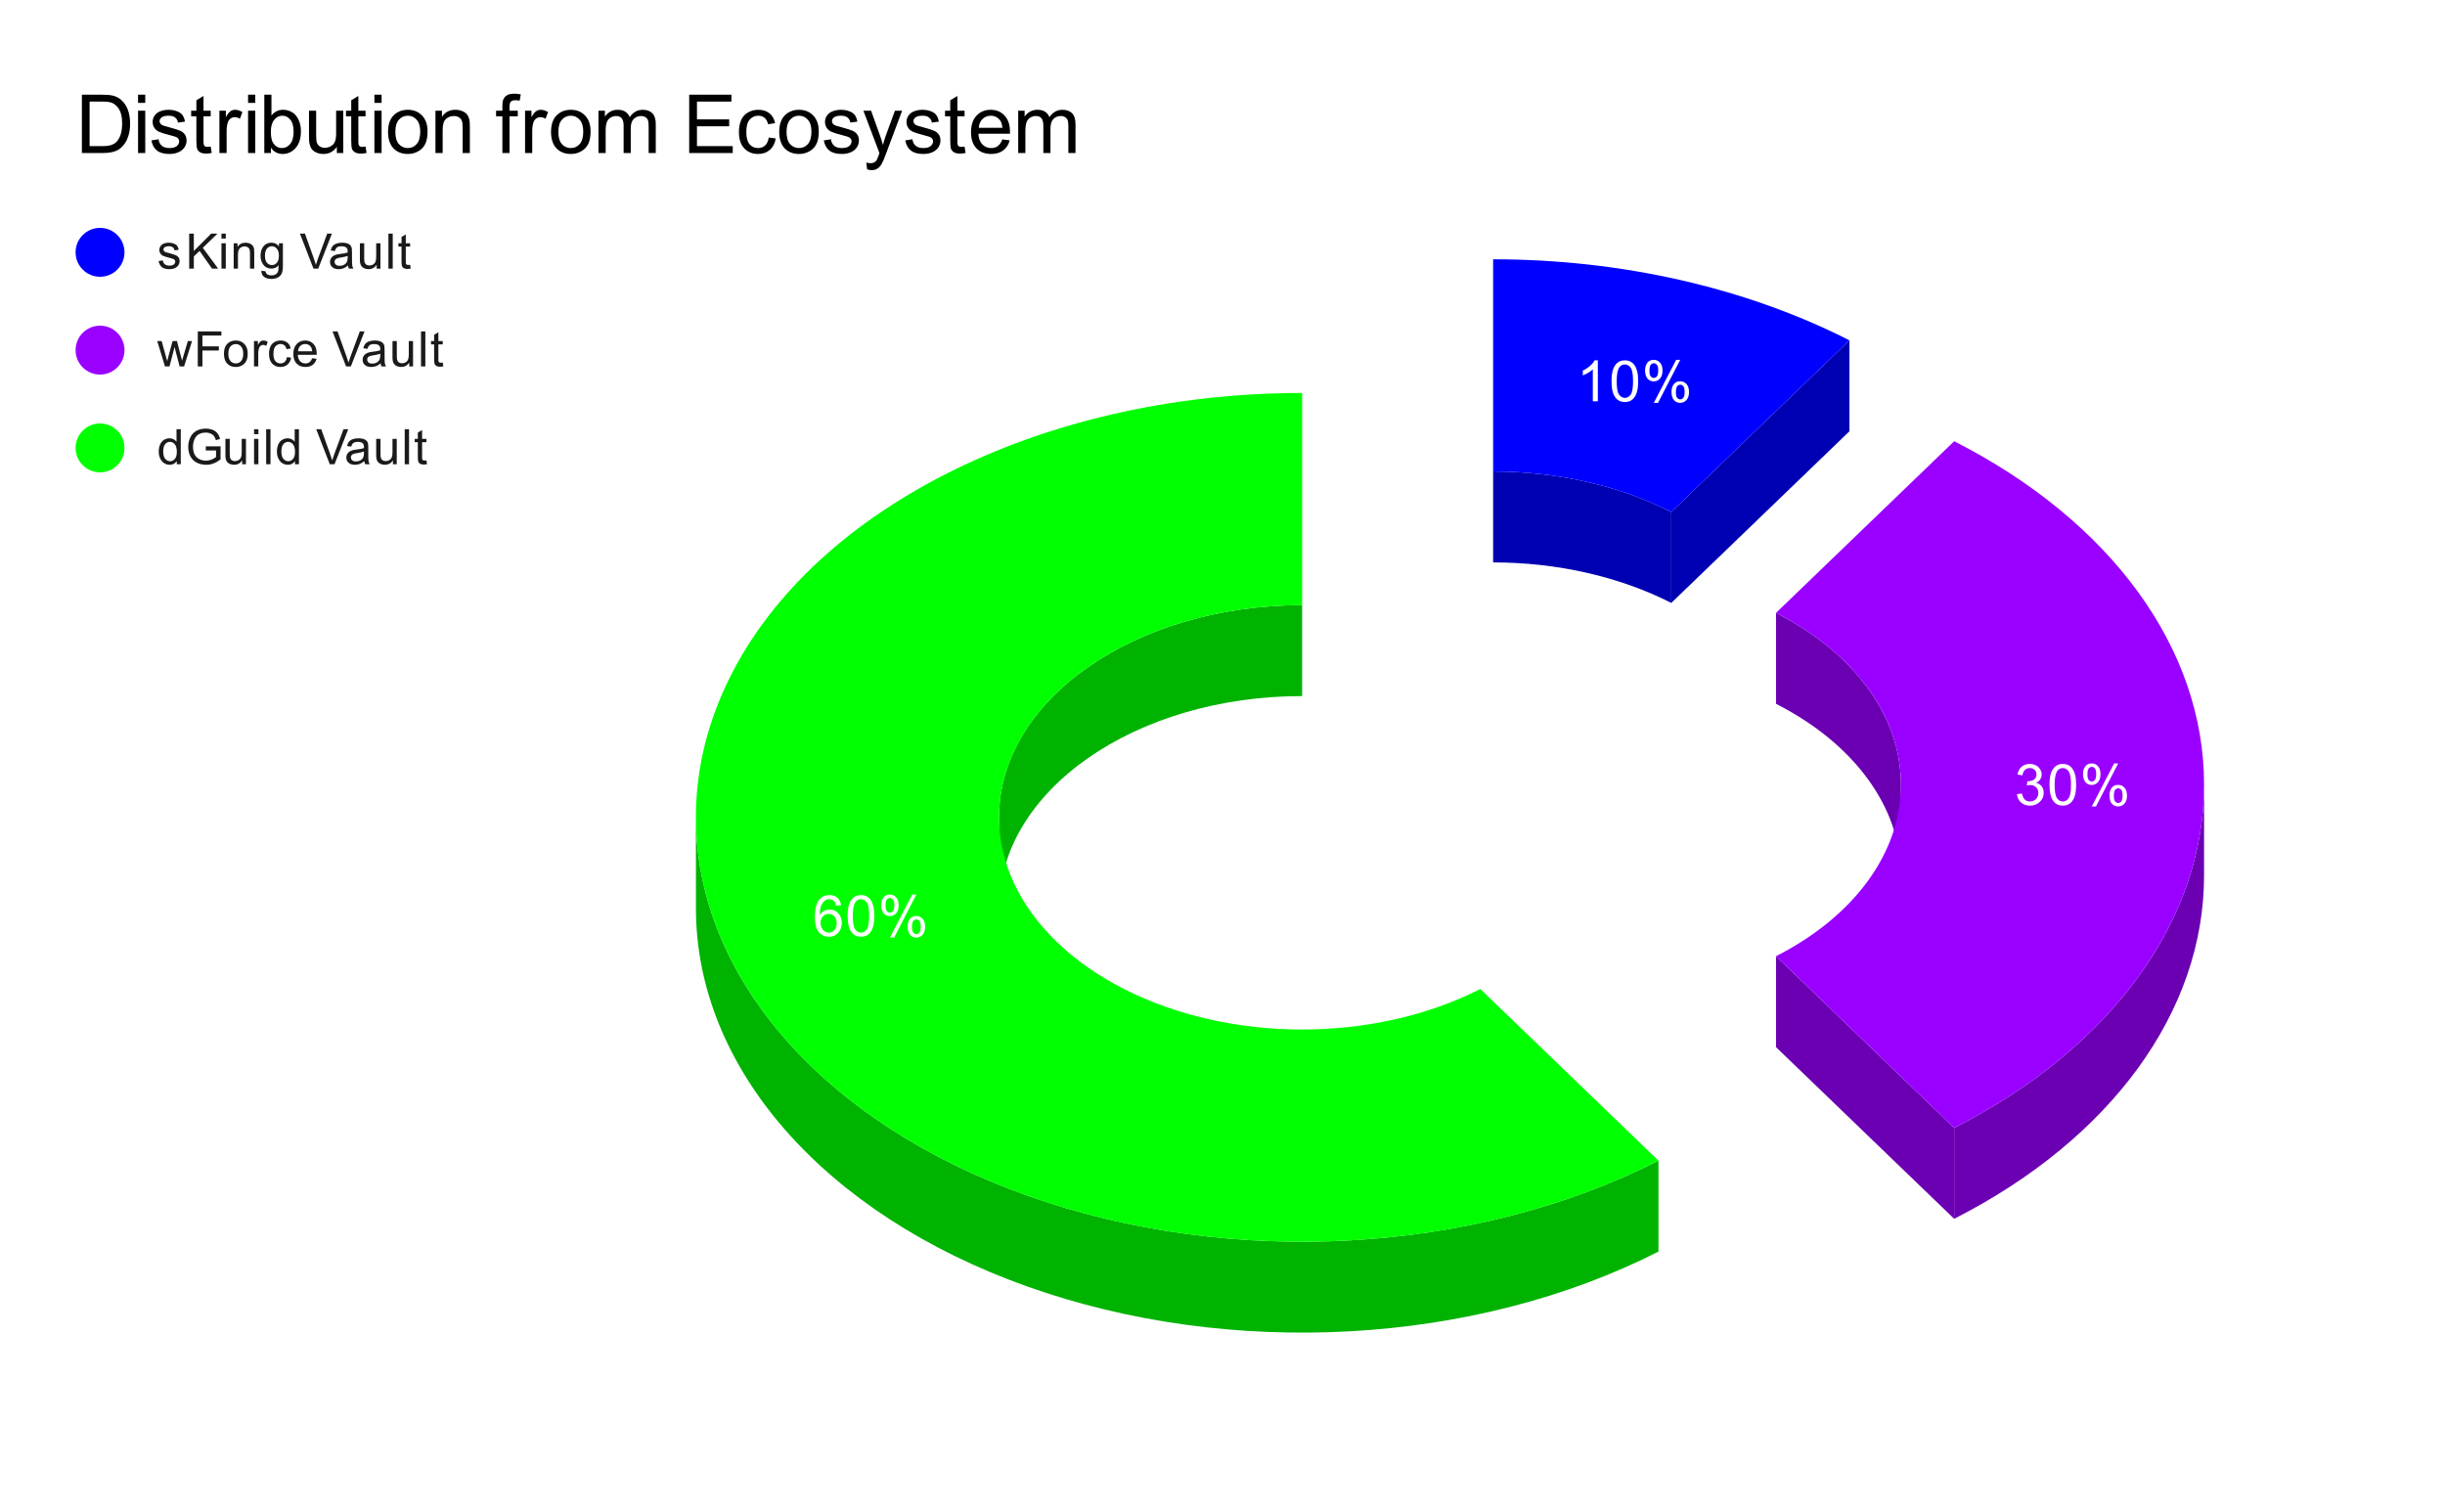 <svg version="1.1" viewBox="0.0 0.0 600.0 371.0" fill="none" stroke="none" stroke-linecap="square" stroke-miterlimit="10" width="600" height="371" xmlns:xlink="http://www.w3.org/1999/xlink" xmlns="http://www.w3.org/2000/svg"><path fill="#ffffff" d="M0 0L600.0 0L600.0 371.0L0 371.0L0 0Z" fill-rule="nonzero"/><path fill="#0000b3" d="M410.132 125.642L453.853 83.518L453.853 105.833L410.132 147.957Z" fill-rule="nonzero"/><path fill="#0000b3" d="M366.411 115.698C382.119 115.698 397.424 119.179 410.132 125.642L410.132 147.957C397.424 141.494 382.119 138.013 366.411 138.013Z" fill-rule="nonzero"/><path fill="#0000ff" d="M366.411 63.629C397.827 63.629 428.437 70.591 453.853 83.518L410.132 125.642C397.424 119.179 382.119 115.698 366.411 115.698Z" fill-rule="nonzero"/><path fill="#6b00b3" d="M435.831 234.65L479.552 276.774L479.552 299.089L435.831 256.965Z" fill-rule="nonzero"/><path fill="#6b00b3" d="M540.876 214.841C540.876 248.175 518.078 279.496 479.552 299.089L479.552 276.774C518.078 257.181 540.876 225.861 540.876 192.526Z" fill-rule="nonzero"/><path fill="#6b00b3" d="M435.831 150.402C455.094 160.198 466.493 175.858 466.493 192.526L466.493 214.841C466.493 198.173 455.094 182.513 435.831 172.717Z" fill-rule="nonzero"/><path fill="#9900ff" d="M479.552 108.278C518.078 127.871 540.876 159.191 540.876 192.526C540.876 225.861 518.078 257.181 479.552 276.774L435.831 234.65C455.094 224.853 466.493 209.193 466.493 192.526C466.493 175.858 455.094 160.198 435.831 150.402Z" fill-rule="nonzero"/><path fill="#00b300" d="M406.989 307.134C361.731 330.152 301.852 333.45 252.008 315.672C202.163 297.894 170.78 262.045 170.78 222.886L170.78 200.571C170.78 239.73 202.163 275.579 252.008 293.357C301.852 311.135 361.731 307.837 406.989 284.819Z" fill-rule="nonzero"/><path fill="#00b300" d="M245.163 200.571C245.163 171.814 278.466 148.502 319.546 148.502L319.546 170.817C278.466 170.817 245.163 194.129 245.163 222.886Z" fill-rule="nonzero"/><path fill="#00ff00" d="M406.989 284.819C354.848 311.337 284.244 311.337 232.104 284.819C179.963 258.301 158.145 211.298 178.061 168.391C197.977 125.484 255.097 96.434 319.546 96.434L319.546 148.502C287.322 148.502 258.762 163.028 248.804 184.481C238.846 205.934 249.755 229.436 275.825 242.695C301.895 255.954 337.197 255.954 363.268 242.695Z" fill-rule="nonzero"/><path fill="#ffffff" d="M392.108 98.486L390.874 98.486L390.874 90.642Q390.436 91.064 389.702 91.502Q388.983 91.923 388.42 92.127L388.42 90.939Q389.452 90.455 390.217 89.767Q390.999 89.08 391.311 88.423L392.108 88.423L392.108 98.486ZM395.467 93.548Q395.467 91.767 395.827 90.689Q396.202 89.595 396.92 89.017Q397.639 88.423 398.733 88.423Q399.545 88.423 400.155 88.752Q400.764 89.08 401.155 89.689Q401.561 90.298 401.78 91.173Q401.999 92.048 401.999 93.548Q401.999 95.314 401.639 96.392Q401.28 97.47 400.561 98.064Q399.842 98.658 398.733 98.658Q397.295 98.658 396.467 97.611Q395.467 96.361 395.467 93.548ZM396.733 93.548Q396.733 96.017 397.311 96.83Q397.889 97.642 398.733 97.642Q399.592 97.642 400.17 96.83Q400.749 96.002 400.749 93.548Q400.749 91.064 400.17 90.252Q399.592 89.439 398.717 89.439Q397.874 89.439 397.374 90.158Q396.733 91.08 396.733 93.548ZM403.702 90.877Q403.702 89.798 404.233 89.048Q404.78 88.298 405.811 88.298Q406.749 88.298 407.358 88.97Q407.983 89.642 407.983 90.939Q407.983 92.22 407.358 92.908Q406.733 93.595 405.827 93.595Q404.92 93.595 404.311 92.923Q403.702 92.236 403.702 90.877ZM405.842 89.142Q405.389 89.142 405.077 89.548Q404.78 89.939 404.78 90.986Q404.78 91.955 405.077 92.345Q405.389 92.736 405.842 92.736Q406.311 92.736 406.608 92.345Q406.92 91.955 406.92 90.892Q406.92 89.923 406.608 89.533Q406.295 89.142 405.842 89.142ZM405.842 98.861L411.327 88.298L412.327 88.298L406.874 98.861L405.842 98.861ZM410.186 96.127Q410.186 95.048 410.717 94.314Q411.264 93.564 412.295 93.564Q413.233 93.564 413.858 94.236Q414.483 94.908 414.483 96.205Q414.483 97.486 413.858 98.173Q413.233 98.861 412.295 98.861Q411.389 98.861 410.78 98.189Q410.186 97.502 410.186 96.127ZM412.327 94.408Q411.858 94.408 411.561 94.814Q411.264 95.205 411.264 96.252Q411.264 97.22 411.561 97.611Q411.874 98.002 412.327 98.002Q412.795 98.002 413.092 97.611Q413.405 97.22 413.405 96.158Q413.405 95.189 413.092 94.798Q412.795 94.408 412.327 94.408Z" fill-rule="nonzero"/><path fill="#ffffff" d="M494.959 194.885L496.178 194.713Q496.397 195.76 496.897 196.229Q497.412 196.682 498.147 196.682Q499.022 196.682 499.615 196.088Q500.209 195.479 500.209 194.588Q500.209 193.745 499.647 193.198Q499.1 192.651 498.256 192.651Q497.897 192.651 497.381 192.776L497.522 191.698Q497.647 191.713 497.709 191.713Q498.506 191.713 499.131 191.307Q499.756 190.901 499.756 190.041Q499.756 189.37 499.303 188.932Q498.85 188.479 498.115 188.479Q497.397 188.479 496.912 188.932Q496.443 189.37 496.303 190.276L495.084 190.057Q495.303 188.823 496.1 188.151Q496.897 187.463 498.084 187.463Q498.912 187.463 499.6 187.823Q500.287 188.166 500.647 188.776Q501.022 189.385 501.022 190.073Q501.022 190.713 500.678 191.245Q500.334 191.776 499.647 192.104Q500.537 192.307 501.022 192.948Q501.522 193.588 501.522 194.573Q501.522 195.885 500.553 196.791Q499.6 197.698 498.147 197.698Q496.818 197.698 495.943 196.916Q495.084 196.135 494.959 194.885ZM502.943 192.588Q502.943 190.807 503.303 189.729Q503.678 188.635 504.397 188.057Q505.115 187.463 506.209 187.463Q507.022 187.463 507.631 187.791Q508.24 188.12 508.631 188.729Q509.037 189.338 509.256 190.213Q509.475 191.088 509.475 192.588Q509.475 194.354 509.115 195.432Q508.756 196.51 508.037 197.104Q507.318 197.698 506.209 197.698Q504.772 197.698 503.943 196.651Q502.943 195.401 502.943 192.588ZM504.209 192.588Q504.209 195.057 504.787 195.87Q505.365 196.682 506.209 196.682Q507.068 196.682 507.647 195.87Q508.225 195.041 508.225 192.588Q508.225 190.104 507.647 189.291Q507.068 188.479 506.193 188.479Q505.35 188.479 504.85 189.198Q504.209 190.12 504.209 192.588ZM511.178 189.916Q511.178 188.838 511.709 188.088Q512.256 187.338 513.287 187.338Q514.225 187.338 514.834 188.01Q515.459 188.682 515.459 189.979Q515.459 191.26 514.834 191.948Q514.209 192.635 513.303 192.635Q512.397 192.635 511.787 191.963Q511.178 191.276 511.178 189.916ZM513.318 188.182Q512.865 188.182 512.553 188.588Q512.256 188.979 512.256 190.026Q512.256 190.995 512.553 191.385Q512.865 191.776 513.318 191.776Q513.787 191.776 514.084 191.385Q514.397 190.995 514.397 189.932Q514.397 188.963 514.084 188.573Q513.772 188.182 513.318 188.182ZM513.318 197.901L518.803 187.338L519.803 187.338L514.35 197.901L513.318 197.901ZM517.662 195.166Q517.662 194.088 518.193 193.354Q518.74 192.604 519.772 192.604Q520.709 192.604 521.334 193.276Q521.959 193.948 521.959 195.245Q521.959 196.526 521.334 197.213Q520.709 197.901 519.772 197.901Q518.865 197.901 518.256 197.229Q517.662 196.541 517.662 195.166ZM519.803 193.448Q519.334 193.448 519.037 193.854Q518.74 194.245 518.74 195.291Q518.74 196.26 519.037 196.651Q519.35 197.041 519.803 197.041Q520.272 197.041 520.568 196.651Q520.881 196.26 520.881 195.198Q520.881 194.229 520.568 193.838Q520.272 193.448 519.803 193.448Z" fill-rule="nonzero"/><path fill="#ffffff" d="M206.401 222.143L205.182 222.237Q205.01 221.503 204.714 221.175Q204.214 220.659 203.479 220.659Q202.885 220.659 202.448 220.987Q201.87 221.409 201.526 222.221Q201.198 223.034 201.182 224.534Q201.62 223.862 202.26 223.534Q202.917 223.206 203.62 223.206Q204.854 223.206 205.714 224.112Q206.573 225.018 206.573 226.456Q206.573 227.393 206.167 228.206Q205.76 229.018 205.042 229.456Q204.339 229.878 203.432 229.878Q201.901 229.878 200.932 228.753Q199.964 227.612 199.964 225.018Q199.964 222.112 201.026 220.784Q201.964 219.643 203.557 219.643Q204.745 219.643 205.495 220.315Q206.245 220.971 206.401 222.143ZM201.37 226.456Q201.37 227.096 201.635 227.675Q201.917 228.253 202.401 228.565Q202.885 228.862 203.417 228.862Q204.198 228.862 204.76 228.237Q205.323 227.612 205.323 226.534Q205.323 225.487 204.76 224.893Q204.214 224.284 203.37 224.284Q202.542 224.284 201.948 224.893Q201.37 225.487 201.37 226.456ZM208.01 224.768Q208.01 222.987 208.37 221.909Q208.745 220.815 209.464 220.237Q210.182 219.643 211.276 219.643Q212.089 219.643 212.698 219.971Q213.307 220.3 213.698 220.909Q214.104 221.518 214.323 222.393Q214.542 223.268 214.542 224.768Q214.542 226.534 214.182 227.612Q213.823 228.69 213.104 229.284Q212.385 229.878 211.276 229.878Q209.839 229.878 209.01 228.831Q208.01 227.581 208.01 224.768ZM209.276 224.768Q209.276 227.237 209.854 228.05Q210.432 228.862 211.276 228.862Q212.135 228.862 212.714 228.05Q213.292 227.221 213.292 224.768Q213.292 222.284 212.714 221.471Q212.135 220.659 211.26 220.659Q210.417 220.659 209.917 221.378Q209.276 222.3 209.276 224.768ZM216.245 222.096Q216.245 221.018 216.776 220.268Q217.323 219.518 218.354 219.518Q219.292 219.518 219.901 220.19Q220.526 220.862 220.526 222.159Q220.526 223.44 219.901 224.128Q219.276 224.815 218.37 224.815Q217.464 224.815 216.854 224.143Q216.245 223.456 216.245 222.096ZM218.385 220.362Q217.932 220.362 217.62 220.768Q217.323 221.159 217.323 222.206Q217.323 223.175 217.62 223.565Q217.932 223.956 218.385 223.956Q218.854 223.956 219.151 223.565Q219.464 223.175 219.464 222.112Q219.464 221.143 219.151 220.753Q218.839 220.362 218.385 220.362ZM218.385 230.081L223.87 219.518L224.87 219.518L219.417 230.081L218.385 230.081ZM222.729 227.346Q222.729 226.268 223.26 225.534Q223.807 224.784 224.839 224.784Q225.776 224.784 226.401 225.456Q227.026 226.128 227.026 227.425Q227.026 228.706 226.401 229.393Q225.776 230.081 224.839 230.081Q223.932 230.081 223.323 229.409Q222.729 228.721 222.729 227.346ZM224.87 225.628Q224.401 225.628 224.104 226.034Q223.807 226.425 223.807 227.471Q223.807 228.44 224.104 228.831Q224.417 229.221 224.87 229.221Q225.339 229.221 225.635 228.831Q225.948 228.44 225.948 227.378Q225.948 226.409 225.635 226.018Q225.339 225.628 224.87 225.628Z" fill-rule="nonzero"/><path fill="#0000ff" d="M30.55 61.917C30.55 65.23 27.864 67.917 24.55 67.917C21.236 67.917 18.55 65.23 18.55 61.917C18.55 58.603 21.236 55.917 24.55 55.917C27.864 55.917 30.55 58.603 30.55 61.917Z" fill-rule="nonzero"/><path fill="#1a1a1a" d="M38.925 64.057L39.956 63.901Q40.05 64.526 40.441 64.854Q40.847 65.182 41.581 65.182Q42.3 65.182 42.644 64.901Q43.003 64.604 43.003 64.198Q43.003 63.839 42.691 63.635Q42.472 63.495 41.612 63.276Q40.456 62.979 40.003 62.776Q39.566 62.557 39.331 62.182Q39.097 61.807 39.097 61.339Q39.097 60.932 39.284 60.573Q39.472 60.214 39.8 59.979Q40.05 59.807 40.472 59.682Q40.894 59.557 41.394 59.557Q42.112 59.557 42.659 59.776Q43.222 59.979 43.487 60.339Q43.753 60.698 43.847 61.292L42.816 61.432Q42.753 60.964 42.409 60.698Q42.081 60.417 41.456 60.417Q40.737 60.417 40.425 60.667Q40.112 60.901 40.112 61.229Q40.112 61.432 40.237 61.589Q40.378 61.76 40.644 61.87Q40.8 61.932 41.581 62.135Q42.706 62.448 43.144 62.635Q43.581 62.823 43.831 63.182Q44.081 63.542 44.081 64.089Q44.081 64.62 43.769 65.089Q43.472 65.542 42.894 65.807Q42.316 66.057 41.581 66.057Q40.362 66.057 39.722 65.557Q39.097 65.042 38.925 64.057ZM46.425 65.917L46.425 57.323L47.566 57.323L47.566 61.589L51.831 57.323L53.378 57.323L49.769 60.807L53.534 65.917L52.034 65.917L48.972 61.573L47.566 62.932L47.566 65.917L46.425 65.917ZM54.347 58.542L54.347 57.323L55.409 57.323L55.409 58.542L54.347 58.542ZM54.347 65.917L54.347 59.698L55.409 59.698L55.409 65.917L54.347 65.917ZM57.347 65.917L57.347 59.698L58.284 59.698L58.284 60.573Q58.972 59.557 60.269 59.557Q60.831 59.557 61.3 59.76Q61.784 59.964 62.019 60.292Q62.253 60.62 62.347 61.057Q62.394 61.354 62.394 62.089L62.394 65.917L61.347 65.917L61.347 62.135Q61.347 61.479 61.222 61.167Q61.097 60.854 60.784 60.667Q60.472 60.464 60.05 60.464Q59.378 60.464 58.878 60.901Q58.394 61.323 58.394 62.51L58.394 65.917L57.347 65.917ZM64.144 66.432L65.175 66.589Q65.237 67.057 65.534 67.276Q65.925 67.573 66.597 67.573Q67.331 67.573 67.722 67.276Q68.128 66.979 68.269 66.464Q68.362 66.135 68.347 65.104Q67.659 65.917 66.628 65.917Q65.347 65.917 64.644 64.995Q63.941 64.057 63.941 62.776Q63.941 61.885 64.253 61.135Q64.581 60.37 65.191 59.964Q65.8 59.557 66.628 59.557Q67.737 59.557 68.456 60.448L68.456 59.698L69.425 59.698L69.425 65.073Q69.425 66.526 69.128 67.135Q68.831 67.745 68.191 68.089Q67.55 68.448 66.612 68.448Q65.503 68.448 64.816 67.948Q64.128 67.448 64.144 66.432ZM65.019 62.698Q65.019 63.917 65.503 64.479Q65.987 65.042 66.722 65.042Q67.456 65.042 67.941 64.479Q68.441 63.917 68.441 62.729Q68.441 61.589 67.925 61.01Q67.425 60.432 66.706 60.432Q66.003 60.432 65.503 61.01Q65.019 61.573 65.019 62.698ZM76.925 65.917L73.597 57.323L74.831 57.323L77.066 63.573Q77.331 64.323 77.519 64.979Q77.722 64.276 77.987 63.573L80.3 57.323L81.456 57.323L78.097 65.917L76.925 65.917ZM85.409 65.151Q84.816 65.651 84.269 65.854Q83.737 66.057 83.112 66.057Q82.081 66.057 81.534 65.557Q80.987 65.057 80.987 64.276Q80.987 63.823 81.191 63.448Q81.394 63.057 81.737 62.839Q82.081 62.604 82.503 62.495Q82.8 62.401 83.441 62.323Q84.706 62.182 85.316 61.964Q85.316 61.745 85.316 61.698Q85.316 61.042 85.019 60.776Q84.612 60.432 83.816 60.432Q83.081 60.432 82.722 60.698Q82.362 60.948 82.191 61.604L81.159 61.464Q81.3 60.807 81.628 60.401Q81.956 59.995 82.566 59.776Q83.175 59.557 83.972 59.557Q84.769 59.557 85.269 59.745Q85.769 59.932 86.003 60.214Q86.237 60.495 86.331 60.932Q86.378 61.198 86.378 61.901L86.378 63.307Q86.378 64.776 86.441 65.167Q86.519 65.557 86.722 65.917L85.612 65.917Q85.456 65.589 85.409 65.151ZM85.316 62.792Q84.737 63.026 83.597 63.198Q82.941 63.292 82.675 63.417Q82.409 63.526 82.253 63.745Q82.112 63.964 82.112 64.245Q82.112 64.667 82.425 64.948Q82.753 65.229 83.362 65.229Q83.972 65.229 84.441 64.964Q84.925 64.698 85.144 64.229Q85.316 63.87 85.316 63.182L85.316 62.792ZM92.425 65.917L92.425 64.995Q91.691 66.057 90.441 66.057Q89.894 66.057 89.409 65.854Q88.941 65.635 88.706 65.323Q88.472 64.995 88.378 64.526Q88.316 64.229 88.316 63.542L88.316 59.698L89.378 59.698L89.378 63.151Q89.378 63.964 89.441 64.26Q89.534 64.667 89.847 64.917Q90.175 65.151 90.659 65.151Q91.128 65.151 91.534 64.917Q91.956 64.667 92.128 64.245Q92.316 63.823 92.316 63.026L92.316 59.698L93.362 59.698L93.362 65.917L92.425 65.917ZM95.316 65.917L95.316 57.323L96.378 57.323L96.378 65.917L95.316 65.917ZM100.644 64.979L100.8 65.901Q100.347 65.995 100.003 65.995Q99.425 65.995 99.112 65.823Q98.8 65.635 98.659 65.339Q98.534 65.042 98.534 64.089L98.534 60.51L97.769 60.51L97.769 59.698L98.534 59.698L98.534 58.151L99.581 57.526L99.581 59.698L100.644 59.698L100.644 60.51L99.581 60.51L99.581 64.151Q99.581 64.604 99.628 64.729Q99.691 64.854 99.816 64.932Q99.941 65.01 100.175 65.01Q100.362 65.01 100.644 64.979Z" fill-rule="nonzero"/><path fill="#9900ff" d="M30.55 85.917C30.55 89.23 27.864 91.917 24.55 91.917C21.236 91.917 18.55 89.23 18.55 85.917C18.55 82.603 21.236 79.917 24.55 79.917C27.864 79.917 30.55 82.603 30.55 85.917Z" fill-rule="nonzero"/><path fill="#1a1a1a" d="M40.487 89.917L38.581 83.698L39.675 83.698L40.659 87.292L41.034 88.62Q41.066 88.526 41.362 87.339L42.347 83.698L43.425 83.698L44.362 87.307L44.675 88.495L45.034 87.292L46.097 83.698L47.128 83.698L45.175 89.917L44.081 89.917L43.097 86.182L42.847 85.135L41.597 89.917L40.487 89.917ZM48.534 89.917L48.534 81.323L54.331 81.323L54.331 82.339L49.675 82.339L49.675 84.995L53.706 84.995L53.706 86.01L49.675 86.01L49.675 89.917L48.534 89.917ZM54.956 86.807Q54.956 85.073 55.909 84.245Q56.706 83.557 57.862 83.557Q59.144 83.557 59.956 84.401Q60.784 85.229 60.784 86.714Q60.784 87.917 60.425 88.604Q60.066 89.292 59.362 89.682Q58.675 90.057 57.862 90.057Q56.566 90.057 55.753 89.229Q54.956 88.385 54.956 86.807ZM56.034 86.807Q56.034 87.995 56.55 88.589Q57.081 89.182 57.862 89.182Q58.659 89.182 59.175 88.589Q59.691 87.995 59.691 86.776Q59.691 85.62 59.159 85.026Q58.644 84.432 57.862 84.432Q57.081 84.432 56.55 85.026Q56.034 85.604 56.034 86.807ZM62.331 89.917L62.331 83.698L63.284 83.698L63.284 84.635Q63.644 83.979 63.941 83.776Q64.253 83.557 64.628 83.557Q65.159 83.557 65.706 83.885L65.347 84.87Q64.956 84.635 64.581 84.635Q64.222 84.635 63.941 84.854Q63.675 85.057 63.566 85.432Q63.378 85.995 63.378 86.651L63.378 89.917L62.331 89.917ZM70.409 87.635L71.441 87.776Q71.269 88.839 70.566 89.448Q69.862 90.057 68.847 90.057Q67.566 90.057 66.784 89.229Q66.019 88.385 66.019 86.823Q66.019 85.823 66.347 85.073Q66.691 84.307 67.362 83.932Q68.05 83.557 68.862 83.557Q69.862 83.557 70.503 84.073Q71.159 84.573 71.347 85.526L70.316 85.682Q70.175 85.057 69.8 84.745Q69.425 84.417 68.894 84.417Q68.097 84.417 67.597 84.995Q67.097 85.557 67.097 86.792Q67.097 88.057 67.581 88.62Q68.066 89.182 68.831 89.182Q69.456 89.182 69.862 88.807Q70.284 88.432 70.409 87.635ZM76.597 87.917L77.691 88.042Q77.441 88.995 76.737 89.526Q76.034 90.057 74.956 90.057Q73.597 90.057 72.784 89.214Q71.987 88.37 71.987 86.854Q71.987 85.292 72.8 84.432Q73.612 83.557 74.894 83.557Q76.144 83.557 76.925 84.401Q77.722 85.245 77.722 86.792Q77.722 86.885 77.722 87.073L73.081 87.073Q73.144 88.104 73.659 88.651Q74.175 89.182 74.956 89.182Q75.534 89.182 75.941 88.885Q76.362 88.573 76.597 87.917ZM73.144 86.214L76.612 86.214Q76.55 85.417 76.222 85.026Q75.706 84.417 74.909 84.417Q74.175 84.417 73.675 84.901Q73.191 85.385 73.144 86.214ZM84.925 89.917L81.597 81.323L82.831 81.323L85.066 87.573Q85.331 88.323 85.519 88.979Q85.722 88.276 85.987 87.573L88.3 81.323L89.456 81.323L86.097 89.917L84.925 89.917ZM93.409 89.151Q92.816 89.651 92.269 89.854Q91.737 90.057 91.112 90.057Q90.081 90.057 89.534 89.557Q88.987 89.057 88.987 88.276Q88.987 87.823 89.191 87.448Q89.394 87.057 89.737 86.839Q90.081 86.604 90.503 86.495Q90.8 86.401 91.441 86.323Q92.706 86.182 93.316 85.964Q93.316 85.745 93.316 85.698Q93.316 85.042 93.019 84.776Q92.612 84.432 91.816 84.432Q91.081 84.432 90.722 84.698Q90.362 84.948 90.191 85.604L89.159 85.464Q89.3 84.807 89.628 84.401Q89.956 83.995 90.566 83.776Q91.175 83.557 91.972 83.557Q92.769 83.557 93.269 83.745Q93.769 83.932 94.003 84.214Q94.237 84.495 94.331 84.932Q94.378 85.198 94.378 85.901L94.378 87.307Q94.378 88.776 94.441 89.167Q94.519 89.557 94.722 89.917L93.612 89.917Q93.456 89.589 93.409 89.151ZM93.316 86.792Q92.737 87.026 91.597 87.198Q90.941 87.292 90.675 87.417Q90.409 87.526 90.253 87.745Q90.112 87.964 90.112 88.245Q90.112 88.667 90.425 88.948Q90.753 89.229 91.362 89.229Q91.972 89.229 92.441 88.964Q92.925 88.698 93.144 88.229Q93.316 87.87 93.316 87.182L93.316 86.792ZM100.425 89.917L100.425 88.995Q99.691 90.057 98.441 90.057Q97.894 90.057 97.409 89.854Q96.941 89.635 96.706 89.323Q96.472 88.995 96.378 88.526Q96.316 88.229 96.316 87.542L96.316 83.698L97.378 83.698L97.378 87.151Q97.378 87.964 97.441 88.26Q97.534 88.667 97.847 88.917Q98.175 89.151 98.659 89.151Q99.128 89.151 99.534 88.917Q99.956 88.667 100.128 88.245Q100.316 87.823 100.316 87.026L100.316 83.698L101.362 83.698L101.362 89.917L100.425 89.917ZM103.316 89.917L103.316 81.323L104.378 81.323L104.378 89.917L103.316 89.917ZM108.644 88.979L108.8 89.901Q108.347 89.995 108.003 89.995Q107.425 89.995 107.112 89.823Q106.8 89.635 106.659 89.339Q106.534 89.042 106.534 88.089L106.534 84.51L105.769 84.51L105.769 83.698L106.534 83.698L106.534 82.151L107.581 81.526L107.581 83.698L108.644 83.698L108.644 84.51L107.581 84.51L107.581 88.151Q107.581 88.604 107.628 88.729Q107.691 88.854 107.816 88.932Q107.941 89.01 108.175 89.01Q108.362 89.01 108.644 88.979Z" fill-rule="nonzero"/><path fill="#00ff00" d="M30.55 109.917C30.55 113.23 27.864 115.917 24.55 115.917C21.236 115.917 18.55 113.23 18.55 109.917C18.55 106.603 21.236 103.917 24.55 103.917C27.864 103.917 30.55 106.603 30.55 109.917Z" fill-rule="nonzero"/><path fill="#1a1a1a" d="M43.378 113.917L43.378 113.135Q42.784 114.057 41.644 114.057Q40.894 114.057 40.269 113.651Q39.644 113.229 39.3 112.495Q38.956 111.76 38.956 110.807Q38.956 109.885 39.269 109.12Q39.581 108.354 40.206 107.964Q40.831 107.557 41.597 107.557Q42.159 107.557 42.597 107.792Q43.034 108.026 43.316 108.401L43.316 105.323L44.362 105.323L44.362 113.917L43.378 113.917ZM40.05 110.807Q40.05 112.01 40.55 112.604Q41.05 113.182 41.737 113.182Q42.425 113.182 42.909 112.62Q43.394 112.057 43.394 110.901Q43.394 109.62 42.894 109.026Q42.409 108.432 41.691 108.432Q40.987 108.432 40.519 109.01Q40.05 109.573 40.05 110.807ZM50.503 110.542L50.503 109.542L54.128 109.526L54.128 112.714Q53.3 113.385 52.409 113.729Q51.519 114.057 50.581 114.057Q49.316 114.057 48.269 113.526Q47.237 112.979 46.706 111.964Q46.191 110.932 46.191 109.667Q46.191 108.401 46.706 107.323Q47.237 106.229 48.222 105.714Q49.206 105.182 50.487 105.182Q51.425 105.182 52.175 105.479Q52.925 105.776 53.347 106.323Q53.784 106.854 54.003 107.729L52.987 108.01Q52.784 107.354 52.487 106.979Q52.206 106.604 51.675 106.385Q51.144 106.151 50.503 106.151Q49.722 106.151 49.144 106.385Q48.581 106.62 48.222 107.01Q47.878 107.401 47.691 107.87Q47.362 108.667 47.362 109.589Q47.362 110.745 47.753 111.526Q48.159 112.292 48.909 112.667Q49.659 113.042 50.519 113.042Q51.253 113.042 51.956 112.76Q52.659 112.464 53.019 112.151L53.019 110.542L50.503 110.542ZM59.425 113.917L59.425 112.995Q58.691 114.057 57.441 114.057Q56.894 114.057 56.409 113.854Q55.941 113.635 55.706 113.323Q55.472 112.995 55.378 112.526Q55.316 112.229 55.316 111.542L55.316 107.698L56.378 107.698L56.378 111.151Q56.378 111.964 56.441 112.26Q56.534 112.667 56.847 112.917Q57.175 113.151 57.659 113.151Q58.128 113.151 58.534 112.917Q58.956 112.667 59.128 112.245Q59.316 111.823 59.316 111.026L59.316 107.698L60.362 107.698L60.362 113.917L59.425 113.917ZM62.347 106.542L62.347 105.323L63.409 105.323L63.409 106.542L62.347 106.542ZM62.347 113.917L62.347 107.698L63.409 107.698L63.409 113.917L62.347 113.917ZM65.316 113.917L65.316 105.323L66.378 105.323L66.378 113.917L65.316 113.917ZM72.378 113.917L72.378 113.135Q71.784 114.057 70.644 114.057Q69.894 114.057 69.269 113.651Q68.644 113.229 68.3 112.495Q67.956 111.76 67.956 110.807Q67.956 109.885 68.269 109.12Q68.581 108.354 69.206 107.964Q69.831 107.557 70.597 107.557Q71.159 107.557 71.597 107.792Q72.034 108.026 72.316 108.401L72.316 105.323L73.362 105.323L73.362 113.917L72.378 113.917ZM69.05 110.807Q69.05 112.01 69.55 112.604Q70.05 113.182 70.737 113.182Q71.425 113.182 71.909 112.62Q72.394 112.057 72.394 110.901Q72.394 109.62 71.894 109.026Q71.409 108.432 70.691 108.432Q69.987 108.432 69.519 109.01Q69.05 109.573 69.05 110.807ZM80.925 113.917L77.597 105.323L78.831 105.323L81.066 111.573Q81.331 112.323 81.519 112.979Q81.722 112.276 81.987 111.573L84.3 105.323L85.456 105.323L82.097 113.917L80.925 113.917ZM89.409 113.151Q88.816 113.651 88.269 113.854Q87.737 114.057 87.112 114.057Q86.081 114.057 85.534 113.557Q84.987 113.057 84.987 112.276Q84.987 111.823 85.191 111.448Q85.394 111.057 85.737 110.839Q86.081 110.604 86.503 110.495Q86.8 110.401 87.441 110.323Q88.706 110.182 89.316 109.964Q89.316 109.745 89.316 109.698Q89.316 109.042 89.019 108.776Q88.612 108.432 87.816 108.432Q87.081 108.432 86.722 108.698Q86.362 108.948 86.191 109.604L85.159 109.464Q85.3 108.807 85.628 108.401Q85.956 107.995 86.566 107.776Q87.175 107.557 87.972 107.557Q88.769 107.557 89.269 107.745Q89.769 107.932 90.003 108.214Q90.237 108.495 90.331 108.932Q90.378 109.198 90.378 109.901L90.378 111.307Q90.378 112.776 90.441 113.167Q90.519 113.557 90.722 113.917L89.612 113.917Q89.456 113.589 89.409 113.151ZM89.316 110.792Q88.737 111.026 87.597 111.198Q86.941 111.292 86.675 111.417Q86.409 111.526 86.253 111.745Q86.112 111.964 86.112 112.245Q86.112 112.667 86.425 112.948Q86.753 113.229 87.362 113.229Q87.972 113.229 88.441 112.964Q88.925 112.698 89.144 112.229Q89.316 111.87 89.316 111.182L89.316 110.792ZM96.425 113.917L96.425 112.995Q95.691 114.057 94.441 114.057Q93.894 114.057 93.409 113.854Q92.941 113.635 92.706 113.323Q92.472 112.995 92.378 112.526Q92.316 112.229 92.316 111.542L92.316 107.698L93.378 107.698L93.378 111.151Q93.378 111.964 93.441 112.26Q93.534 112.667 93.847 112.917Q94.175 113.151 94.659 113.151Q95.128 113.151 95.534 112.917Q95.956 112.667 96.128 112.245Q96.316 111.823 96.316 111.026L96.316 107.698L97.362 107.698L97.362 113.917L96.425 113.917ZM99.316 113.917L99.316 105.323L100.378 105.323L100.378 113.917L99.316 113.917ZM104.644 112.979L104.8 113.901Q104.347 113.995 104.003 113.995Q103.425 113.995 103.112 113.823Q102.8 113.635 102.659 113.339Q102.534 113.042 102.534 112.089L102.534 108.51L101.769 108.51L101.769 107.698L102.534 107.698L102.534 106.151L103.581 105.526L103.581 107.698L104.644 107.698L104.644 108.51L103.581 108.51L103.581 112.151Q103.581 112.604 103.628 112.729Q103.691 112.854 103.816 112.932Q103.941 113.01 104.175 113.01Q104.362 113.01 104.644 112.979Z" fill-rule="nonzero"/><path fill="#000000" d="M20.097 37.55L20.097 23.238L25.019 23.238Q26.691 23.238 27.581 23.441Q28.8 23.722 29.675 24.456Q30.8 25.425 31.363 26.909Q31.925 28.394 31.925 30.316Q31.925 31.941 31.55 33.206Q31.175 34.456 30.566 35.284Q29.972 36.112 29.269 36.597Q28.566 37.066 27.566 37.316Q26.566 37.55 25.253 37.55L20.097 37.55ZM21.988 35.862L25.05 35.862Q26.456 35.862 27.253 35.597Q28.066 35.331 28.55 34.847Q29.222 34.175 29.597 33.05Q29.972 31.909 29.972 30.284Q29.972 28.034 29.238 26.831Q28.503 25.628 27.441 25.222Q26.691 24.925 25.003 24.925L21.988 24.925L21.988 35.862ZM33.878 25.253L33.878 23.238L35.644 23.238L35.644 25.253L33.878 25.253ZM33.878 37.55L33.878 27.175L35.644 27.175L35.644 37.55L33.878 37.55ZM37.159 34.456L38.909 34.175Q39.05 35.222 39.722 35.784Q40.394 36.331 41.597 36.331Q42.8 36.331 43.378 35.847Q43.972 35.347 43.972 34.691Q43.972 34.097 43.456 33.753Q43.097 33.519 41.659 33.159Q39.722 32.659 38.972 32.316Q38.237 31.956 37.847 31.331Q37.456 30.691 37.456 29.925Q37.456 29.238 37.769 28.644Q38.097 28.05 38.644 27.659Q39.05 27.363 39.753 27.159Q40.472 26.941 41.284 26.941Q42.503 26.941 43.425 27.3Q44.347 27.644 44.784 28.253Q45.222 28.847 45.394 29.847L43.675 30.081Q43.55 29.284 42.987 28.847Q42.425 28.394 41.409 28.394Q40.191 28.394 39.675 28.8Q39.159 29.191 39.159 29.722Q39.159 30.066 39.378 30.347Q39.581 30.628 40.05 30.816Q40.316 30.909 41.597 31.253Q43.472 31.753 44.206 32.081Q44.941 32.394 45.362 33.003Q45.784 33.597 45.784 34.503Q45.784 35.378 45.269 36.159Q44.753 36.941 43.784 37.362Q42.816 37.784 41.597 37.784Q39.581 37.784 38.519 36.941Q37.456 36.097 37.159 34.456ZM51.706 35.972L51.956 37.534Q51.222 37.691 50.628 37.691Q49.675 37.691 49.144 37.394Q48.628 37.081 48.409 36.597Q48.191 36.097 48.191 34.519L48.191 28.55L46.909 28.55L46.909 27.175L48.191 27.175L48.191 24.613L49.941 23.55L49.941 27.175L51.706 27.175L51.706 28.55L49.941 28.55L49.941 34.612Q49.941 35.362 50.034 35.581Q50.128 35.784 50.331 35.925Q50.55 36.05 50.941 36.05Q51.222 36.05 51.706 35.972ZM53.847 37.55L53.847 27.175L55.425 27.175L55.425 28.753Q56.034 27.644 56.55 27.3Q57.066 26.941 57.675 26.941Q58.566 26.941 59.487 27.503L58.878 29.144Q58.237 28.753 57.597 28.753Q57.019 28.753 56.55 29.113Q56.097 29.456 55.894 30.066Q55.612 31.003 55.612 32.112L55.612 37.55L53.847 37.55ZM60.878 25.253L60.878 23.238L62.644 23.238L62.644 25.253L60.878 25.253ZM60.878 37.55L60.878 27.175L62.644 27.175L62.644 37.55L60.878 37.55ZM66.487 37.55L64.862 37.55L64.862 23.238L66.612 23.238L66.612 28.347Q67.737 26.941 69.456 26.941Q70.409 26.941 71.269 27.331Q72.128 27.722 72.675 28.425Q73.222 29.113 73.534 30.097Q73.847 31.081 73.847 32.206Q73.847 34.878 72.534 36.331Q71.222 37.784 69.378 37.784Q67.534 37.784 66.487 36.253L66.487 37.55ZM66.472 32.284Q66.472 34.144 66.972 34.987Q67.816 36.331 69.222 36.331Q70.378 36.331 71.206 35.331Q72.05 34.331 72.05 32.347Q72.05 30.316 71.237 29.363Q70.441 28.394 69.3 28.394Q68.144 28.394 67.3 29.394Q66.472 30.394 66.472 32.284ZM82.659 37.55L82.659 36.019Q81.456 37.784 79.378 37.784Q78.456 37.784 77.659 37.441Q76.862 37.081 76.472 36.55Q76.097 36.019 75.941 35.237Q75.831 34.722 75.831 33.597L75.831 27.175L77.581 27.175L77.581 32.925Q77.581 34.3 77.691 34.784Q77.862 35.472 78.394 35.878Q78.941 36.269 79.722 36.269Q80.519 36.269 81.206 35.862Q81.909 35.456 82.191 34.769Q82.487 34.066 82.487 32.737L82.487 27.175L84.237 27.175L84.237 37.55L82.659 37.55ZM89.706 35.972L89.956 37.534Q89.222 37.691 88.628 37.691Q87.675 37.691 87.144 37.394Q86.628 37.081 86.409 36.597Q86.191 36.097 86.191 34.519L86.191 28.55L84.909 28.55L84.909 27.175L86.191 27.175L86.191 24.613L87.941 23.55L87.941 27.175L89.706 27.175L89.706 28.55L87.941 28.55L87.941 34.612Q87.941 35.362 88.034 35.581Q88.128 35.784 88.331 35.925Q88.55 36.05 88.941 36.05Q89.222 36.05 89.706 35.972ZM91.878 25.253L91.878 23.238L93.644 23.238L93.644 25.253L91.878 25.253ZM91.878 37.55L91.878 27.175L93.644 27.175L93.644 37.55L91.878 37.55ZM95.222 32.362Q95.222 29.488 96.816 28.097Q98.159 26.941 100.081 26.941Q102.222 26.941 103.566 28.347Q104.925 29.753 104.925 32.222Q104.925 34.222 104.331 35.378Q103.737 36.519 102.581 37.159Q101.441 37.784 100.081 37.784Q97.894 37.784 96.55 36.394Q95.222 34.987 95.222 32.362ZM97.019 32.362Q97.019 34.362 97.878 35.347Q98.753 36.331 100.081 36.331Q101.394 36.331 102.253 35.347Q103.128 34.347 103.128 32.3Q103.128 30.378 102.253 29.394Q101.378 28.394 100.081 28.394Q98.753 28.394 97.878 29.394Q97.019 30.378 97.019 32.362ZM106.862 37.55L106.862 27.175L108.456 27.175L108.456 28.659Q109.597 26.941 111.753 26.941Q112.691 26.941 113.472 27.284Q114.269 27.613 114.659 28.159Q115.05 28.706 115.206 29.456Q115.3 29.956 115.3 31.175L115.3 37.55L113.534 37.55L113.534 31.238Q113.534 30.159 113.331 29.628Q113.128 29.097 112.597 28.784Q112.081 28.472 111.378 28.472Q110.253 28.472 109.441 29.191Q108.628 29.894 108.628 31.878L108.628 37.55L106.862 37.55ZM123.284 37.55L123.284 28.55L121.737 28.55L121.737 27.175L123.284 27.175L123.284 26.081Q123.284 25.034 123.472 24.519Q123.722 23.831 124.362 23.409Q125.003 22.988 126.159 22.988Q126.909 22.988 127.8 23.159L127.534 24.691Q126.987 24.597 126.503 24.597Q125.706 24.597 125.362 24.941Q125.034 25.284 125.034 26.222L125.034 27.175L127.066 27.175L127.066 28.55L125.034 28.55L125.034 37.55L123.284 37.55ZM128.847 37.55L128.847 27.175L130.425 27.175L130.425 28.753Q131.034 27.644 131.55 27.3Q132.066 26.941 132.675 26.941Q133.566 26.941 134.488 27.503L133.878 29.144Q133.238 28.753 132.597 28.753Q132.019 28.753 131.55 29.113Q131.097 29.456 130.894 30.066Q130.613 31.003 130.613 32.112L130.613 37.55L128.847 37.55ZM135.222 32.362Q135.222 29.488 136.816 28.097Q138.159 26.941 140.081 26.941Q142.222 26.941 143.566 28.347Q144.925 29.753 144.925 32.222Q144.925 34.222 144.331 35.378Q143.738 36.519 142.581 37.159Q141.441 37.784 140.081 37.784Q137.894 37.784 136.55 36.394Q135.222 34.987 135.222 32.362ZM137.019 32.362Q137.019 34.362 137.878 35.347Q138.753 36.331 140.081 36.331Q141.394 36.331 142.253 35.347Q143.128 34.347 143.128 32.3Q143.128 30.378 142.253 29.394Q141.378 28.394 140.081 28.394Q138.753 28.394 137.878 29.394Q137.019 30.378 137.019 32.362ZM146.863 37.55L146.863 27.175L148.441 27.175L148.441 28.628Q148.925 27.878 149.738 27.409Q150.55 26.941 151.581 26.941Q152.738 26.941 153.472 27.425Q154.206 27.894 154.519 28.753Q155.753 26.941 157.722 26.941Q159.269 26.941 160.097 27.8Q160.925 28.659 160.925 30.425L160.925 37.55L159.175 37.55L159.175 31.019Q159.175 29.956 159.003 29.503Q158.831 29.034 158.378 28.753Q157.941 28.472 157.331 28.472Q156.238 28.472 155.503 29.206Q154.784 29.925 154.784 31.519L154.784 37.55L153.034 37.55L153.034 30.816Q153.034 29.644 152.597 29.066Q152.175 28.472 151.191 28.472Q150.456 28.472 149.816 28.863Q149.191 29.253 148.909 30.003Q148.628 30.753 148.628 32.175L148.628 37.55L146.863 37.55ZM169.128 37.55L169.128 23.238L179.488 23.238L179.488 24.925L171.034 24.925L171.034 29.3L178.941 29.3L178.941 30.988L171.034 30.988L171.034 35.862L179.816 35.862L179.816 37.55L169.128 37.55ZM188.644 33.753L190.363 33.972Q190.081 35.769 188.909 36.784Q187.753 37.784 186.05 37.784Q183.925 37.784 182.628 36.394Q181.331 35.003 181.331 32.409Q181.331 30.722 181.878 29.472Q182.441 28.206 183.581 27.581Q184.722 26.941 186.066 26.941Q187.753 26.941 188.816 27.8Q189.894 28.659 190.206 30.222L188.488 30.488Q188.253 29.441 187.628 28.925Q187.003 28.394 186.128 28.394Q184.8 28.394 183.972 29.347Q183.144 30.3 183.144 32.347Q183.144 34.441 183.941 35.394Q184.738 36.331 186.034 36.331Q187.066 36.331 187.753 35.706Q188.456 35.066 188.644 33.753ZM191.222 32.362Q191.222 29.488 192.816 28.097Q194.159 26.941 196.081 26.941Q198.222 26.941 199.566 28.347Q200.925 29.753 200.925 32.222Q200.925 34.222 200.331 35.378Q199.738 36.519 198.581 37.159Q197.441 37.784 196.081 37.784Q193.894 37.784 192.55 36.394Q191.222 34.987 191.222 32.362ZM193.019 32.362Q193.019 34.362 193.878 35.347Q194.753 36.331 196.081 36.331Q197.394 36.331 198.253 35.347Q199.128 34.347 199.128 32.3Q199.128 30.378 198.253 29.394Q197.378 28.394 196.081 28.394Q194.753 28.394 193.878 29.394Q193.019 30.378 193.019 32.362ZM202.159 34.456L203.909 34.175Q204.05 35.222 204.722 35.784Q205.394 36.331 206.597 36.331Q207.8 36.331 208.378 35.847Q208.972 35.347 208.972 34.691Q208.972 34.097 208.456 33.753Q208.097 33.519 206.659 33.159Q204.722 32.659 203.972 32.316Q203.238 31.956 202.847 31.331Q202.456 30.691 202.456 29.925Q202.456 29.238 202.769 28.644Q203.097 28.05 203.644 27.659Q204.05 27.363 204.753 27.159Q205.472 26.941 206.284 26.941Q207.503 26.941 208.425 27.3Q209.347 27.644 209.784 28.253Q210.222 28.847 210.394 29.847L208.675 30.081Q208.55 29.284 207.988 28.847Q207.425 28.394 206.409 28.394Q205.191 28.394 204.675 28.8Q204.159 29.191 204.159 29.722Q204.159 30.066 204.378 30.347Q204.581 30.628 205.05 30.816Q205.316 30.909 206.597 31.253Q208.472 31.753 209.206 32.081Q209.941 32.394 210.363 33.003Q210.784 33.597 210.784 34.503Q210.784 35.378 210.269 36.159Q209.753 36.941 208.784 37.362Q207.816 37.784 206.597 37.784Q204.581 37.784 203.519 36.941Q202.456 36.097 202.159 34.456ZM212.784 41.55L212.597 39.894Q213.175 40.05 213.597 40.05Q214.191 40.05 214.534 39.847Q214.894 39.659 215.113 39.316Q215.284 39.05 215.659 38.003Q215.706 37.847 215.816 37.566L211.878 27.175L213.769 27.175L215.925 33.191Q216.347 34.331 216.675 35.581Q216.988 34.378 217.394 33.222L219.613 27.175L221.378 27.175L217.425 37.722Q216.8 39.441 216.441 40.081Q215.972 40.956 215.363 41.347Q214.769 41.753 213.925 41.753Q213.409 41.753 212.784 41.55ZM222.159 34.456L223.909 34.175Q224.05 35.222 224.722 35.784Q225.394 36.331 226.597 36.331Q227.8 36.331 228.378 35.847Q228.972 35.347 228.972 34.691Q228.972 34.097 228.456 33.753Q228.097 33.519 226.659 33.159Q224.722 32.659 223.972 32.316Q223.238 31.956 222.847 31.331Q222.456 30.691 222.456 29.925Q222.456 29.238 222.769 28.644Q223.097 28.05 223.644 27.659Q224.05 27.363 224.753 27.159Q225.472 26.941 226.284 26.941Q227.503 26.941 228.425 27.3Q229.347 27.644 229.784 28.253Q230.222 28.847 230.394 29.847L228.675 30.081Q228.55 29.284 227.988 28.847Q227.425 28.394 226.409 28.394Q225.191 28.394 224.675 28.8Q224.159 29.191 224.159 29.722Q224.159 30.066 224.378 30.347Q224.581 30.628 225.05 30.816Q225.316 30.909 226.597 31.253Q228.472 31.753 229.206 32.081Q229.941 32.394 230.363 33.003Q230.784 33.597 230.784 34.503Q230.784 35.378 230.269 36.159Q229.753 36.941 228.784 37.362Q227.816 37.784 226.597 37.784Q224.581 37.784 223.519 36.941Q222.456 36.097 222.159 34.456ZM236.706 35.972L236.956 37.534Q236.222 37.691 235.628 37.691Q234.675 37.691 234.144 37.394Q233.628 37.081 233.409 36.597Q233.191 36.097 233.191 34.519L233.191 28.55L231.909 28.55L231.909 27.175L233.191 27.175L233.191 24.613L234.941 23.55L234.941 27.175L236.706 27.175L236.706 28.55L234.941 28.55L234.941 34.612Q234.941 35.362 235.034 35.581Q235.128 35.784 235.331 35.925Q235.55 36.05 235.941 36.05Q236.222 36.05 236.706 35.972ZM245.972 34.206L247.784 34.441Q247.363 36.019 246.191 36.909Q245.034 37.784 243.222 37.784Q240.956 37.784 239.613 36.394Q238.284 34.987 238.284 32.456Q238.284 29.831 239.628 28.394Q240.972 26.941 243.128 26.941Q245.206 26.941 246.519 28.363Q247.847 29.769 247.847 32.347Q247.847 32.503 247.831 32.816L240.097 32.816Q240.191 34.519 241.066 35.425Q241.941 36.331 243.238 36.331Q244.206 36.331 244.878 35.831Q245.566 35.316 245.972 34.206ZM240.191 31.363L245.988 31.363Q245.878 30.066 245.331 29.409Q244.488 28.394 243.144 28.394Q241.941 28.394 241.113 29.206Q240.284 30.003 240.191 31.363ZM249.863 37.55L249.863 27.175L251.441 27.175L251.441 28.628Q251.925 27.878 252.738 27.409Q253.55 26.941 254.581 26.941Q255.738 26.941 256.472 27.425Q257.206 27.894 257.519 28.753Q258.753 26.941 260.722 26.941Q262.269 26.941 263.097 27.8Q263.925 28.659 263.925 30.425L263.925 37.55L262.175 37.55L262.175 31.019Q262.175 29.956 262.003 29.503Q261.831 29.034 261.378 28.753Q260.941 28.472 260.331 28.472Q259.238 28.472 258.503 29.206Q257.784 29.925 257.784 31.519L257.784 37.55L256.034 37.55L256.034 30.816Q256.034 29.644 255.597 29.066Q255.175 28.472 254.191 28.472Q253.456 28.472 252.816 28.863Q252.191 29.253 251.909 30.003Q251.628 30.753 251.628 32.175L251.628 37.55L249.863 37.55Z" fill-rule="nonzero"/></svg>
